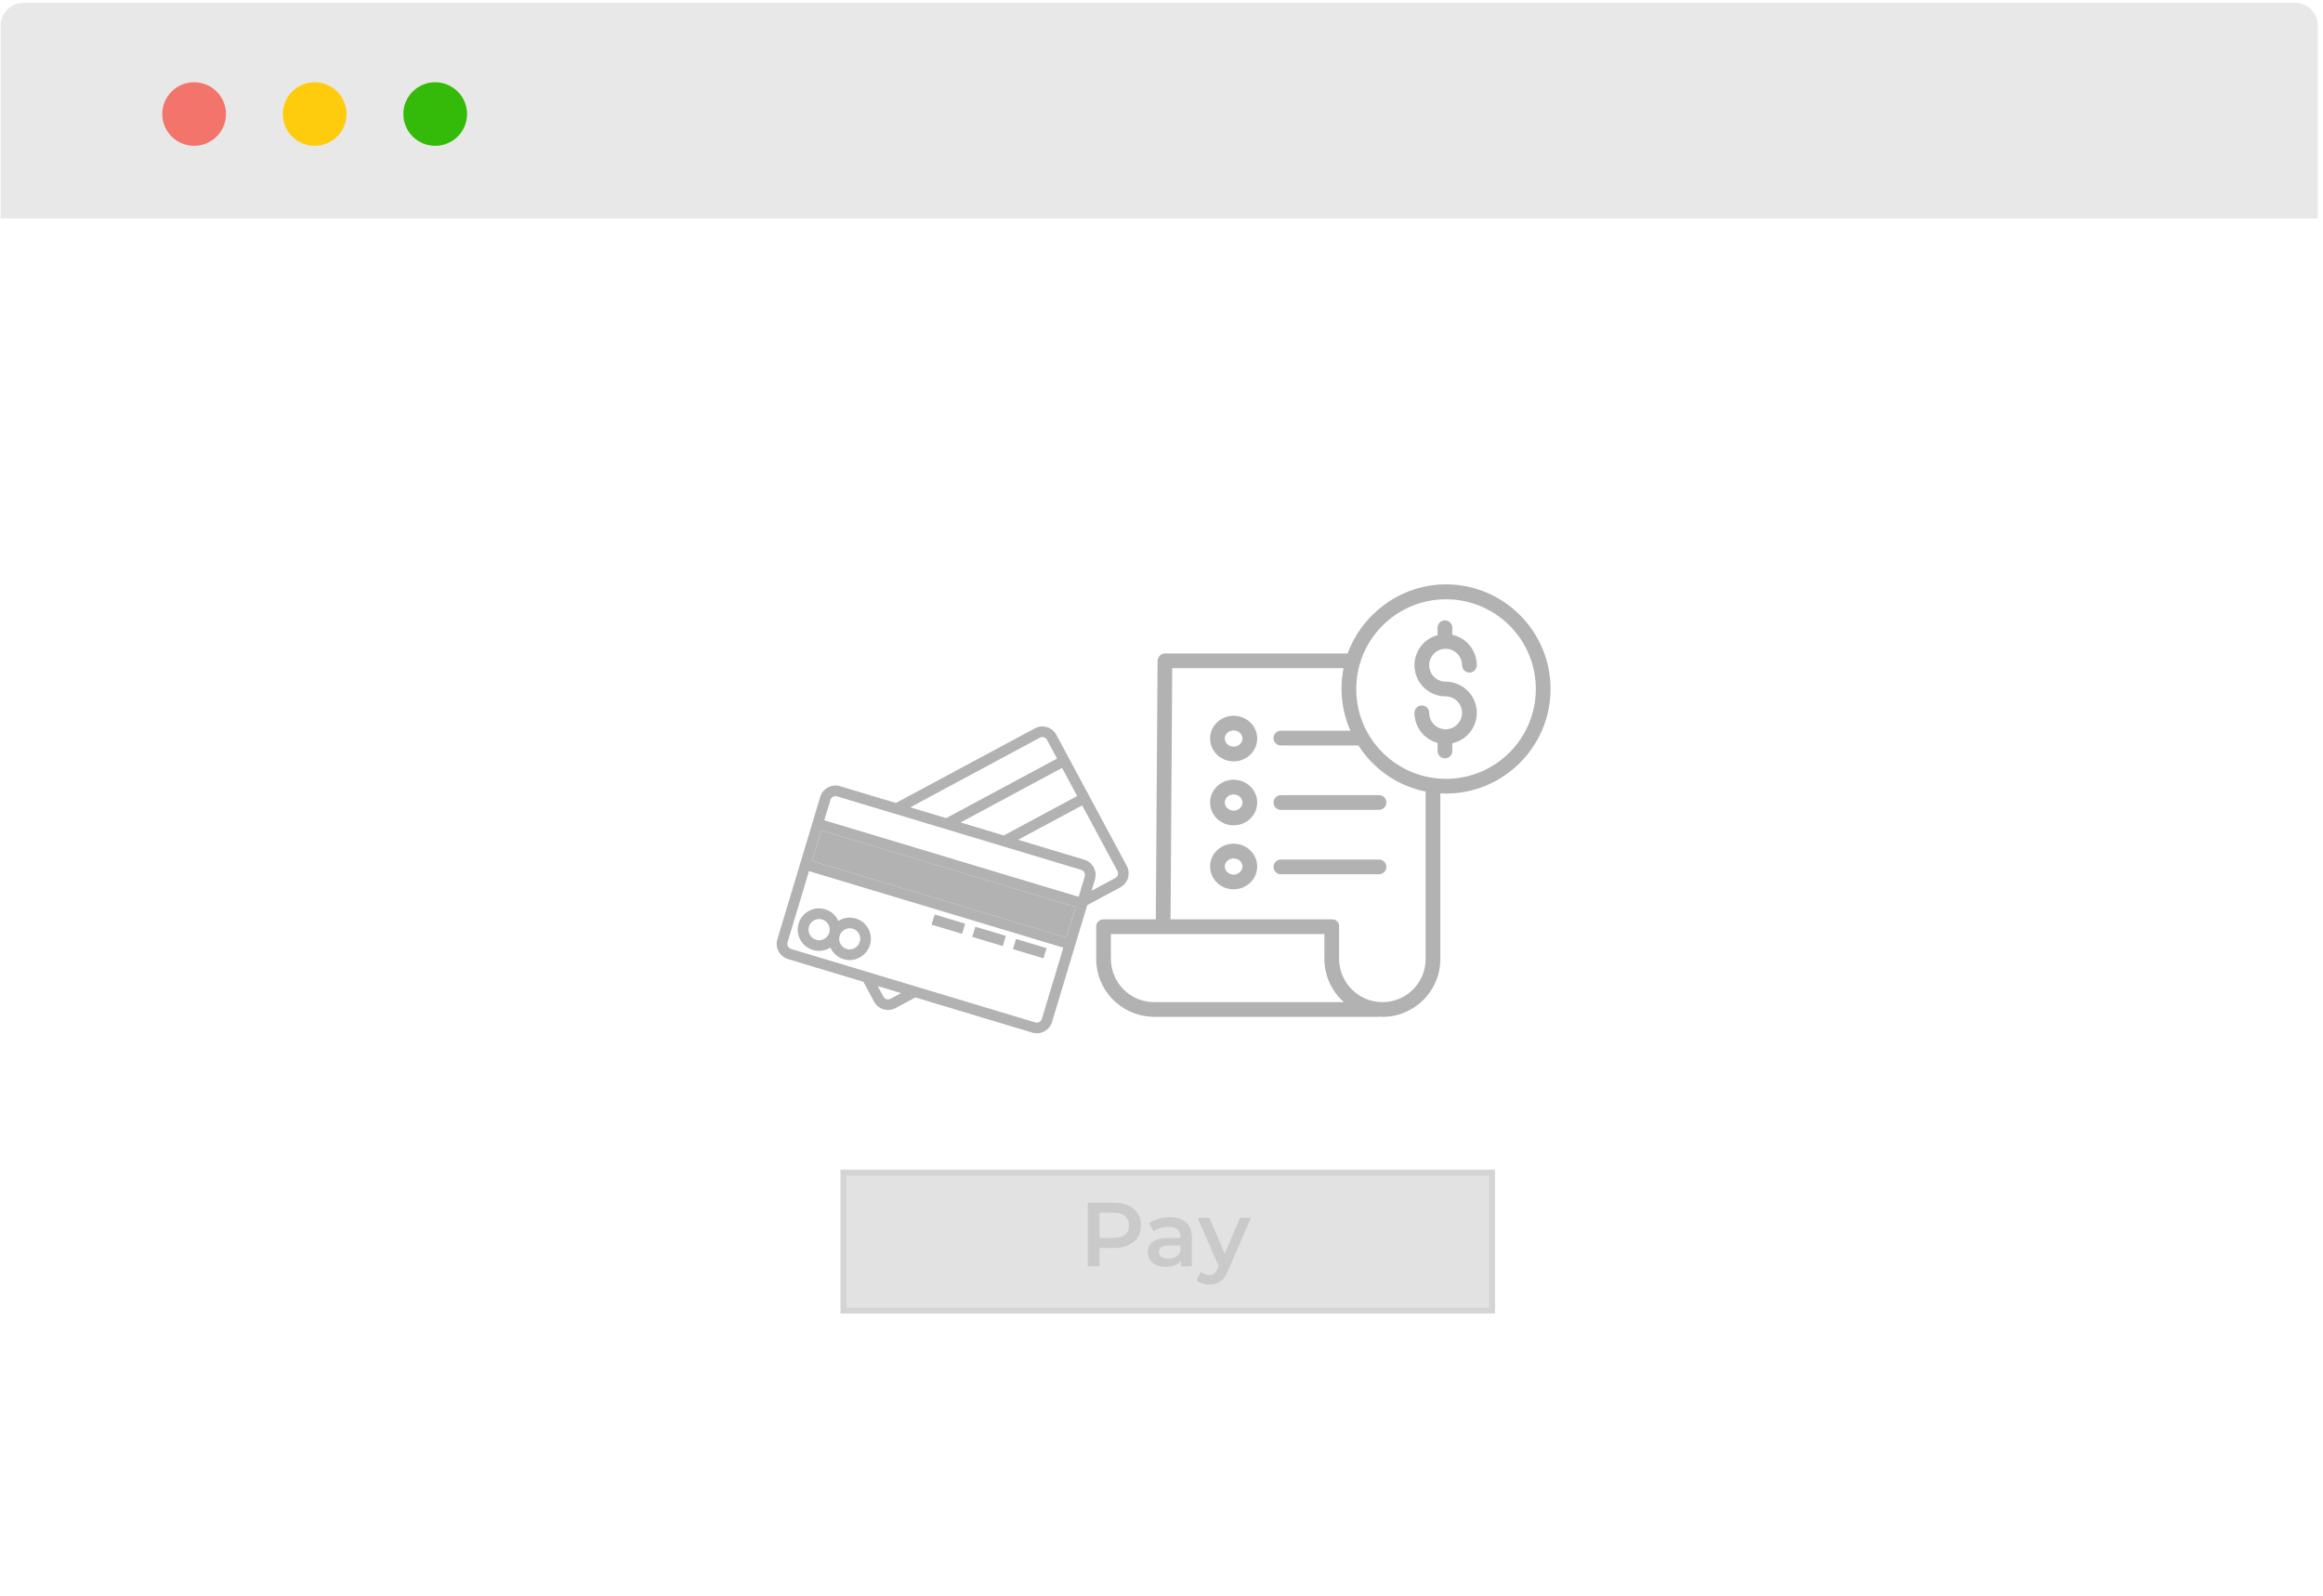 <svg width="409" height="281" viewBox="0 0 409 281" fill="none" xmlns="http://www.w3.org/2000/svg">
<g clip-path="url(#clip0)">
<path d="M403.955 279.448H4.007C1.603 279.448 0 277.45 0 275.451V38H407.963V275.451C407.963 277.849 406.36 279.448 403.955 279.448Z" fill="white"/>
<path d="M408.08 38.47V4.492C408.08 2.093 406.077 0.494 404.073 0.494H4.125C1.721 0.494 0.118 2.493 0.118 4.492V38.47H408.08Z" fill="#E8E8E8"/>
<path d="M34.181 25.678C37.28 25.678 39.792 23.173 39.792 20.082C39.792 16.991 37.28 14.485 34.181 14.485C31.083 14.485 28.571 16.991 28.571 20.082C28.571 23.173 31.083 25.678 34.181 25.678Z" fill="#F3746B"/>
<path d="M55.403 25.678C58.501 25.678 61.013 23.173 61.013 20.082C61.013 16.991 58.501 14.485 55.403 14.485C52.304 14.485 49.792 16.991 49.792 20.082C49.792 23.173 52.304 25.678 55.403 25.678Z" fill="#FFCC0D"/>
<path d="M76.623 25.678C79.722 25.678 82.234 23.173 82.234 20.082C82.234 16.991 79.722 14.485 76.623 14.485C73.525 14.485 71.013 16.991 71.013 20.082C71.013 23.173 73.525 25.678 76.623 25.678Z" fill="#34BA08"/>
<g filter="url(#filter0_d)">
<path d="M263.201 205H148V230.309H263.201V205Z" fill="#E2E2E2"/>
<path d="M148.5 205.5H262.701V229.809H148.5V205.5Z" stroke="#D3D3D3" stroke-opacity="0.96"/>
</g>
<path d="M196.112 211.8C197.083 211.8 197.925 211.96 198.64 212.28C199.365 212.6 199.92 213.059 200.304 213.656C200.688 214.253 200.88 214.963 200.88 215.784C200.88 216.595 200.688 217.304 200.304 217.912C199.92 218.509 199.365 218.968 198.64 219.288C197.925 219.608 197.083 219.768 196.112 219.768H193.584V223H191.504V211.8H196.112ZM196.016 218.008C196.923 218.008 197.611 217.816 198.08 217.432C198.549 217.048 198.784 216.499 198.784 215.784C198.784 215.069 198.549 214.52 198.08 214.136C197.611 213.752 196.923 213.56 196.016 213.56H193.584V218.008H196.016ZM205.951 214.36C207.21 214.36 208.17 214.664 208.831 215.272C209.503 215.869 209.839 216.776 209.839 217.992V223H207.951V221.96C207.706 222.333 207.354 222.621 206.895 222.824C206.447 223.016 205.903 223.112 205.263 223.112C204.623 223.112 204.063 223.005 203.583 222.792C203.103 222.568 202.73 222.264 202.463 221.88C202.207 221.485 202.079 221.043 202.079 220.552C202.079 219.784 202.362 219.171 202.927 218.712C203.503 218.243 204.404 218.008 205.631 218.008H207.839V217.88C207.839 217.283 207.658 216.824 207.295 216.504C206.943 216.184 206.415 216.024 205.711 216.024C205.231 216.024 204.756 216.099 204.287 216.248C203.828 216.397 203.439 216.605 203.119 216.872L202.335 215.416C202.783 215.075 203.322 214.813 203.951 214.632C204.58 214.451 205.247 214.36 205.951 214.36ZM205.679 221.656C206.18 221.656 206.623 221.544 207.007 221.32C207.402 221.085 207.679 220.755 207.839 220.328V219.336H205.775C204.623 219.336 204.047 219.715 204.047 220.472C204.047 220.835 204.191 221.123 204.479 221.336C204.767 221.549 205.167 221.656 205.679 221.656ZM220.25 214.456L216.25 223.688C215.876 224.616 215.423 225.267 214.89 225.64C214.356 226.024 213.711 226.216 212.954 226.216C212.527 226.216 212.106 226.147 211.69 226.008C211.274 225.869 210.932 225.677 210.665 225.432L211.465 223.96C211.658 224.141 211.882 224.285 212.138 224.392C212.404 224.499 212.671 224.552 212.938 224.552C213.29 224.552 213.578 224.461 213.802 224.28C214.036 224.099 214.25 223.795 214.442 223.368L214.586 223.032L210.857 214.456H212.938L215.626 220.776L218.33 214.456H220.25Z" fill="#CACACA"/>
<g clip-path="url(#clip1)">
<path d="M184.259 166.977L178.885 165.359L178.346 167.151L183.72 168.768L184.259 166.977Z" fill="#B2B2B2"/>
<path d="M177.095 164.82L171.721 163.203L171.182 164.994L176.555 166.612L177.095 164.82Z" fill="#B2B2B2"/>
<path d="M169.929 162.663L164.555 161.046L164.016 162.837L169.39 164.454L169.929 162.663Z" fill="#B2B2B2"/>
<path d="M198.379 152.474L185.991 129.416C185.641 128.757 185.041 128.265 184.325 128.051L184.317 128.048C183.607 127.835 182.84 127.915 182.19 128.272L157.734 141.411L147.912 138.456C146.428 138.009 144.863 138.85 144.417 140.334L136.869 165.412C136.423 166.895 137.264 168.46 138.748 168.907L152.017 172.901L153.885 176.38C154.235 177.04 154.835 177.531 155.55 177.746L155.558 177.748C156.268 177.962 157.035 177.881 157.686 177.524L161.169 175.655L181.738 181.845C183.222 182.292 184.787 181.451 185.234 179.967L191.424 159.398L197.229 156.278C197.888 155.933 198.381 155.337 198.597 154.625C198.815 153.908 198.737 153.133 198.379 152.474ZM189.652 140.185L176.73 147.128L169.124 144.839L186.993 135.238L189.652 140.185ZM183.078 129.917C183.524 129.67 184.085 129.832 184.331 130.278C184.335 130.284 184.338 130.291 184.342 130.297L186.108 133.59L166.591 144.077L160.266 142.174L183.078 129.917ZM156.798 175.88C156.582 176.001 156.327 176.03 156.09 175.96C155.85 175.887 155.649 175.721 155.533 175.499L154.551 173.663L158.636 174.892L156.798 175.88ZM183.442 179.428C183.293 179.922 182.772 180.203 182.277 180.054L139.287 167.116C138.792 166.967 138.512 166.445 138.661 165.951L142.434 153.412L187.216 166.889L183.442 179.428ZM187.755 165.098L142.973 151.62L144.591 146.247L189.372 159.724L187.755 165.098ZM189.911 157.932L145.13 144.455L146.208 140.873C146.357 140.378 146.878 140.098 147.373 140.247L190.363 153.185C190.858 153.334 191.138 153.855 190.989 154.35L189.911 157.932ZM196.349 154.628L192.186 156.865L192.781 154.889C193.227 153.405 192.386 151.84 190.902 151.393L179.259 147.889L190.533 141.831L196.727 153.358C196.849 153.579 196.876 153.839 196.803 154.08C196.732 154.316 196.568 154.514 196.349 154.628Z" fill="#B2B2B2"/>
<path d="M187.755 165.098L142.973 151.62L144.591 146.247L189.372 159.724L187.755 165.098Z" fill="#B2B2B2"/>
<path d="M145.722 167.125C145.887 167.051 146.046 166.966 146.198 166.869C146.968 168.605 148.924 169.48 150.73 168.895C151.898 168.511 152.809 167.585 153.173 166.411C153.769 164.433 152.648 162.346 150.669 161.75C150.492 161.694 150.31 161.656 150.125 161.636L150.1 161.635C150.091 161.632 150.082 161.629 150.074 161.627C149.213 161.516 148.34 161.713 147.609 162.182C146.765 160.296 144.552 159.451 142.666 160.295C140.78 161.139 139.935 163.352 140.779 165.238C141.623 167.124 143.836 167.969 145.722 167.125ZM149.898 163.492C149.977 163.501 150.055 163.517 150.13 163.542C151.119 163.839 151.68 164.883 151.382 165.872C151.267 166.251 151.033 166.582 150.714 166.817C150.669 166.851 150.63 166.889 150.579 166.924C150.571 166.929 150.561 166.931 150.551 166.936C150.1 167.207 149.556 167.276 149.052 167.124C148.068 166.81 147.525 165.757 147.84 164.773C148.119 163.899 148.99 163.357 149.898 163.492ZM144.756 161.924C145.746 162.222 146.306 163.265 146.008 164.255C145.711 165.244 144.667 165.805 143.678 165.507C142.689 165.209 142.128 164.166 142.426 163.177C142.724 162.187 143.767 161.627 144.756 161.924Z" fill="#B2B2B2"/>
</g>
<g clip-path="url(#clip2)">
<path d="M254.299 114.264C254.333 114.266 254.368 114.269 254.404 114.269C254.464 114.269 254.524 114.264 254.583 114.255C256.158 114.288 257.419 115.572 257.42 117.148C257.42 117.863 258.001 118.444 258.717 118.444C259.432 118.444 260.013 117.863 260.013 117.148C260.01 114.571 258.216 112.342 255.7 111.788V110.542C255.7 109.826 255.119 109.246 254.404 109.246C253.688 109.246 253.107 109.826 253.107 110.542V111.847C250.447 112.558 248.725 115.132 249.084 117.863C249.443 120.594 251.771 122.635 254.525 122.635C256.124 122.635 257.42 123.932 257.42 125.531C257.42 127.13 256.124 128.427 254.525 128.427C252.926 128.427 251.63 127.13 251.63 125.531C251.63 124.815 251.049 124.235 250.334 124.235C249.618 124.235 249.037 124.815 249.037 125.531C249.041 128.015 250.709 130.187 253.107 130.832V132.252C253.107 132.968 253.688 133.548 254.404 133.548C255.119 133.548 255.7 132.968 255.7 132.252V130.892C258.437 130.292 260.283 127.727 259.981 124.941C259.68 122.155 257.327 120.044 254.525 120.044C252.97 120.045 251.692 118.817 251.631 117.263C251.57 115.71 252.748 114.385 254.299 114.264V114.264Z" fill="#B2B2B2"/>
<path d="M254.599 102.909C246.626 102.909 239.821 108.112 237.272 115.079H205.102C204.39 115.079 203.811 115.721 203.806 116.433L203.5 161.901H194.33C193.615 161.901 193 162.419 193 163.137V168.906C193.016 174.338 197.295 178.801 202.721 179.046V179.075H242.739V179.037C243.063 179.049 243.196 179.075 243.401 179.075H243.429C249.045 179.066 253.594 174.511 253.594 168.894V139.721C253.918 139.739 254.261 139.749 254.596 139.749C264.743 139.749 273 131.476 273 121.328C273 111.181 264.747 102.909 254.599 102.909ZM203.214 176.483H203.206C199.013 176.477 195.611 173.087 195.592 168.893V164.493H233.18V168.875C233.182 171.58 234.262 174.173 236.181 176.079C236.317 176.215 236.486 176.321 236.628 176.483H203.214ZM251.002 168.893C251.002 173.079 247.613 176.474 243.428 176.483H243.403C239.201 176.475 235.793 173.078 235.772 168.876V163.137C235.783 162.805 235.656 162.484 235.421 162.25C235.187 162.016 234.866 161.89 234.535 161.901H206.092L206.39 117.671H236.552C236.323 118.858 236.204 120.063 236.197 121.271C236.195 123.826 236.728 126.352 237.762 128.688H225.52C224.803 128.688 224.223 129.268 224.223 129.984C224.223 130.7 224.803 131.28 225.52 131.28H239.168C241.842 135.485 246.116 138.417 251.002 139.397V168.893ZM254.599 137.157C245.868 137.157 238.79 130.079 238.79 121.347C238.79 112.616 245.868 105.538 254.6 105.538C263.331 105.538 270.409 112.616 270.409 121.347C270.4 130.075 263.327 137.148 254.599 137.157Z" fill="#B2B2B2"/>
<path d="M217.2 137.313C214.912 137.313 213.051 139.115 213.051 141.33C213.051 143.545 214.912 145.347 217.2 145.347C219.488 145.347 221.349 143.545 221.349 141.33C221.349 139.115 219.488 137.313 217.2 137.313V137.313ZM217.2 142.755C216.341 142.755 215.644 142.116 215.644 141.33C215.644 140.544 216.342 139.906 217.2 139.906C218.058 139.906 218.757 140.545 218.757 141.33C218.757 142.116 218.058 142.755 217.2 142.755Z" fill="#B2B2B2"/>
<path d="M224.223 141.324C224.223 142.04 224.803 142.621 225.519 142.621H242.799C243.515 142.621 244.095 142.04 244.095 141.324C244.095 140.609 243.515 140.028 242.799 140.028H225.519C224.803 140.028 224.223 140.609 224.223 141.324Z" fill="#B2B2B2"/>
<path d="M217.2 126.047C214.912 126.047 213.051 127.849 213.051 130.064C213.051 132.279 214.912 134.081 217.2 134.081C219.488 134.081 221.349 132.279 221.349 130.064C221.349 127.849 219.488 126.047 217.2 126.047ZM217.2 131.489C216.341 131.489 215.644 130.85 215.644 130.064C215.644 129.279 216.342 128.639 217.2 128.639C218.058 128.639 218.757 129.278 218.757 130.064C218.757 130.85 218.058 131.49 217.2 131.49V131.489Z" fill="#B2B2B2"/>
<path d="M217.2 148.579C214.912 148.579 213.051 150.381 213.051 152.596C213.051 154.811 214.912 156.613 217.2 156.613C219.488 156.613 221.349 154.811 221.349 152.596C221.349 150.381 219.488 148.579 217.2 148.579ZM217.2 154.021C216.341 154.021 215.644 153.382 215.644 152.596C215.644 151.811 216.342 151.171 217.2 151.171C218.058 151.171 218.757 151.811 218.757 152.596C218.757 153.381 218.058 154.021 217.2 154.021V154.021Z" fill="#B2B2B2"/>
<path d="M242.799 151.37H225.519C224.803 151.37 224.223 151.95 224.223 152.666C224.223 153.382 224.803 153.962 225.519 153.962H242.799C243.515 153.962 244.095 153.382 244.095 152.666C244.095 151.95 243.515 151.37 242.799 151.37Z" fill="#B2B2B2"/>
</g>
</g>
<defs>
<filter id="filter0_d" x="135" y="193" width="141.201" height="51.309" filterUnits="userSpaceOnUse" color-interpolation-filters="sRGB">
<feFlood flood-opacity="0" result="BackgroundImageFix"/>
<feColorMatrix in="SourceAlpha" type="matrix" values="0 0 0 0 0 0 0 0 0 0 0 0 0 0 0 0 0 0 127 0"/>
<feOffset dy="1"/>
<feGaussianBlur stdDeviation="6.5"/>
<feColorMatrix type="matrix" values="0 0 0 0 0 0 0 0 0 0 0 0 0 0 0 0 0 0 0.08 0"/>
<feBlend mode="normal" in2="BackgroundImageFix" result="effect1_dropShadow"/>
<feBlend mode="normal" in="SourceGraphic" in2="effect1_dropShadow" result="shape"/>
</filter>
<clipPath id="clip0">
<rect width="409" height="281" fill="white"/>
</clipPath>
<clipPath id="clip1">
<rect width="56" height="56" fill="white" transform="translate(151.138 118) rotate(16.749)"/>
</clipPath>
<clipPath id="clip2">
<rect width="80" height="80" fill="white" transform="translate(193 101)"/>
</clipPath>
</defs>
</svg>
